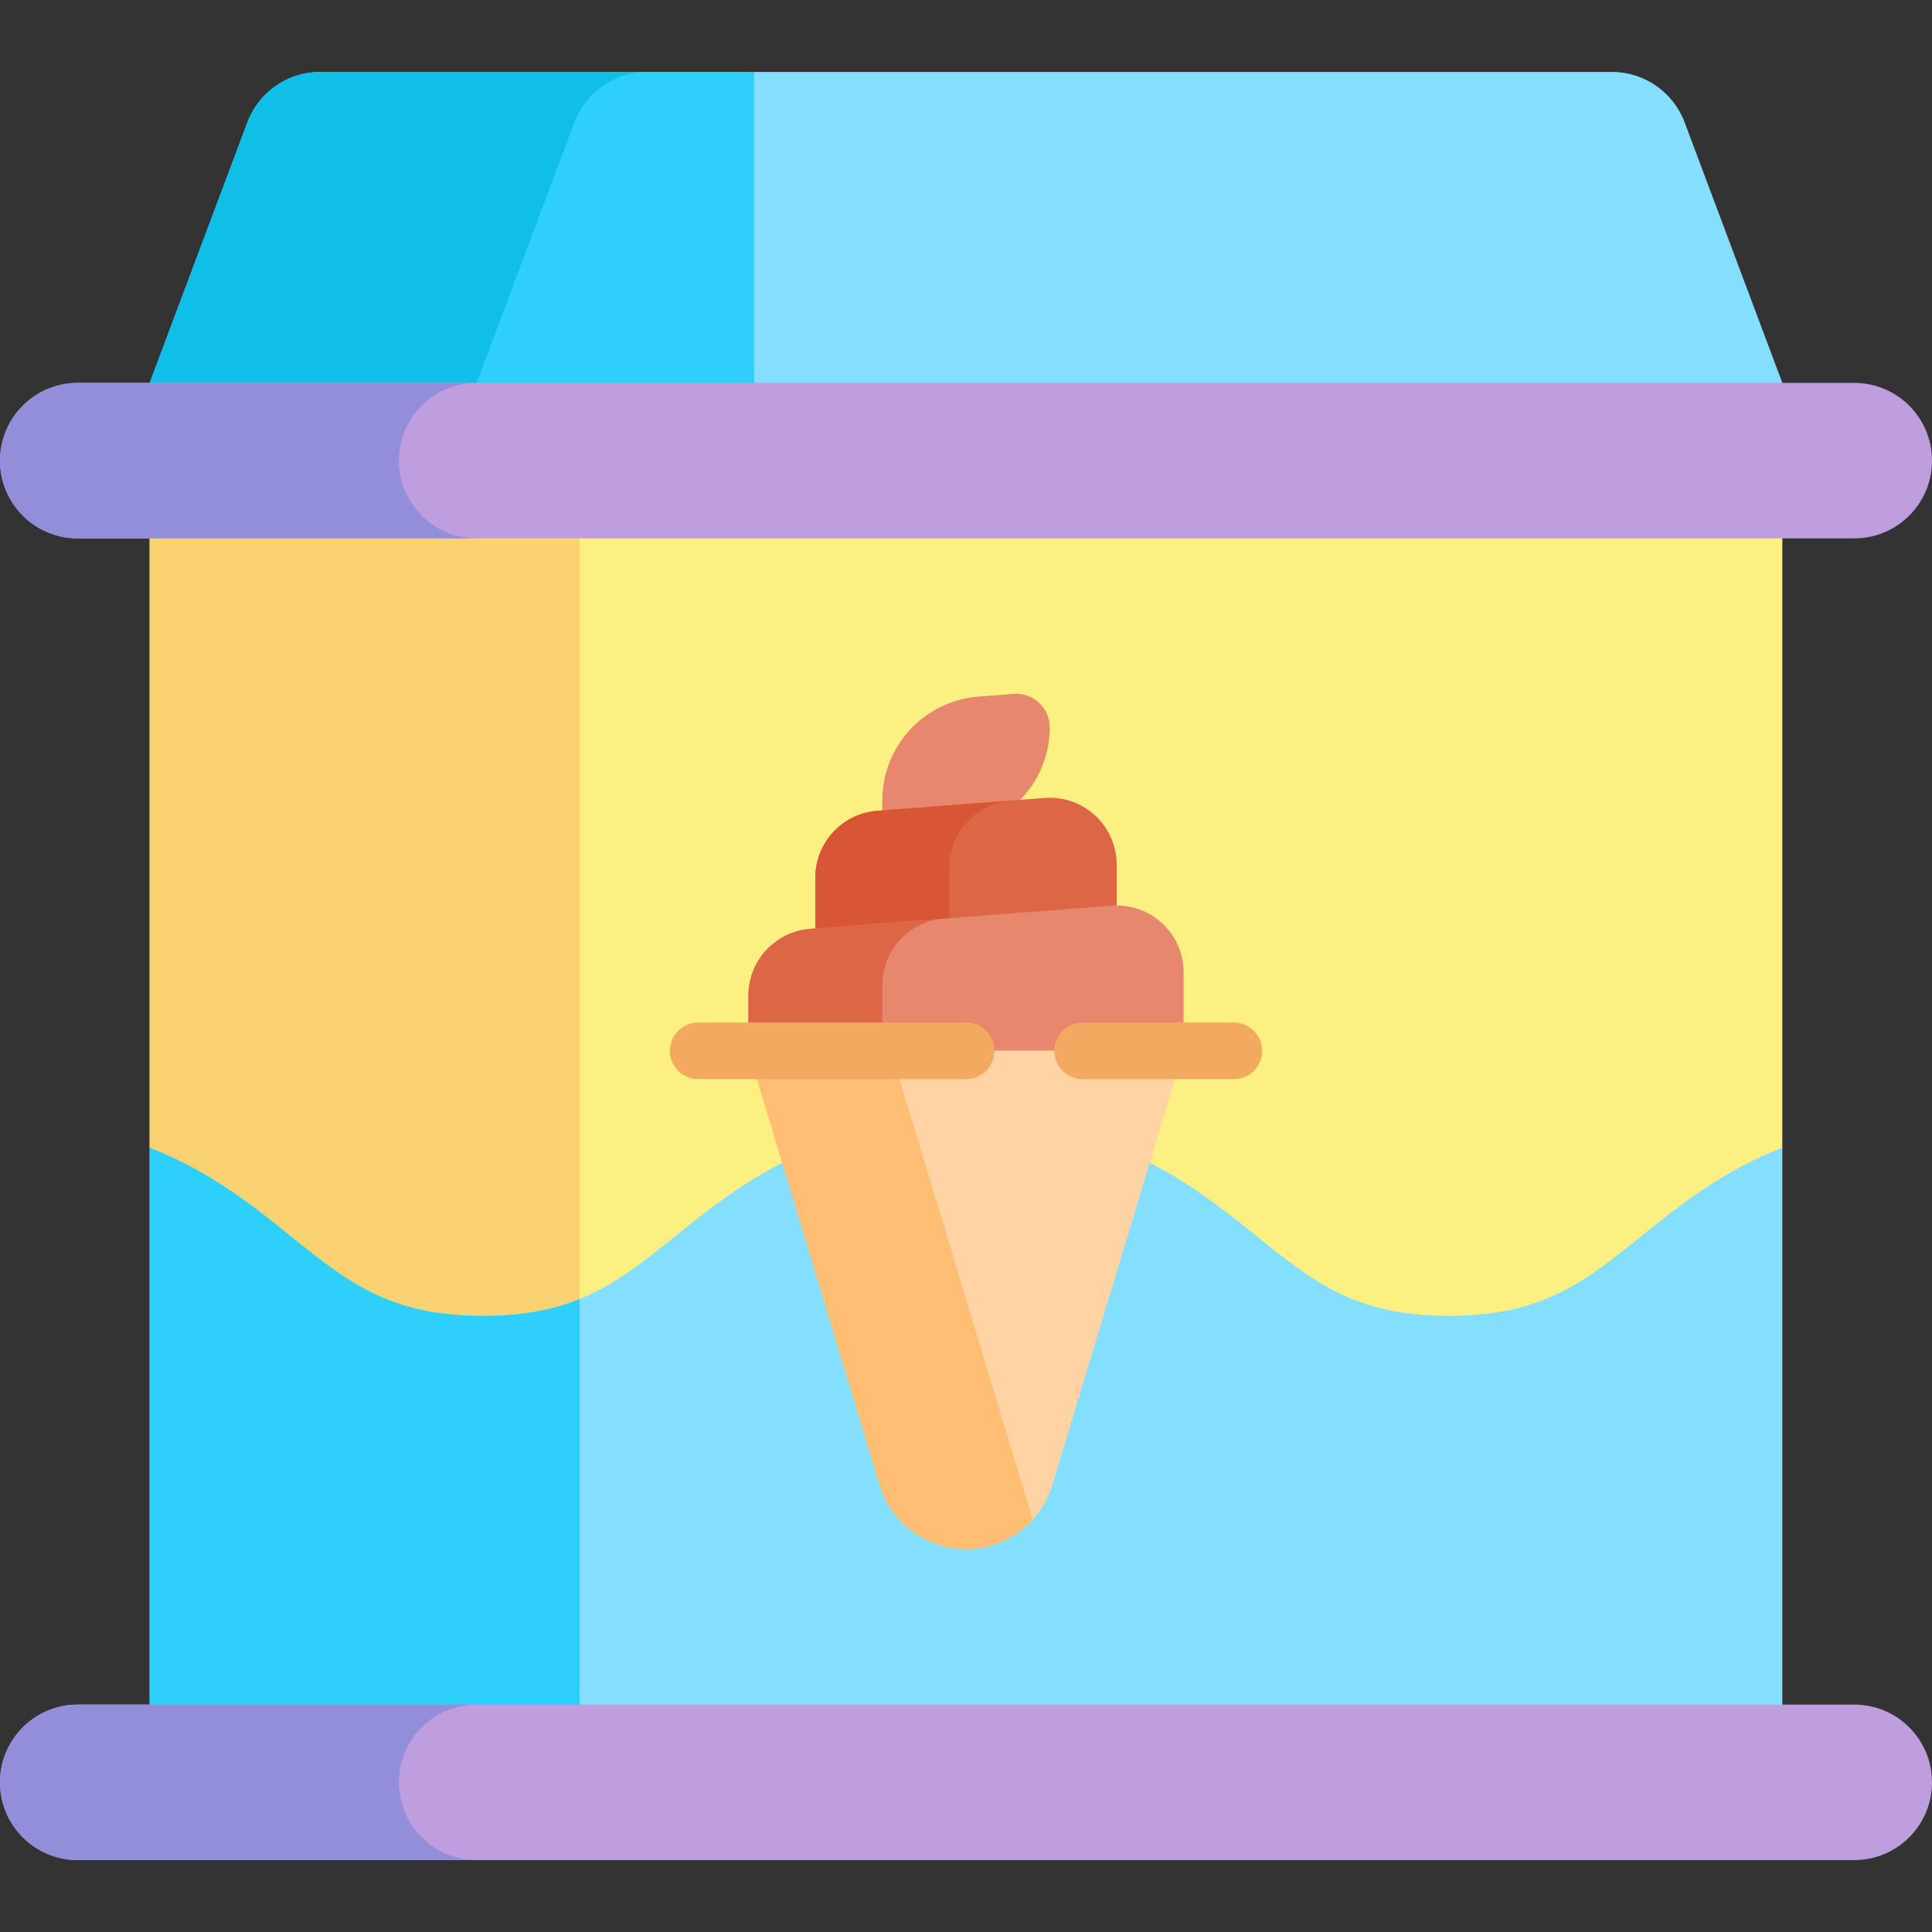 <svg id="Capa_1" enable-background="new 0 0 512 512" height="512" viewBox="0 0 512 512" width="512" xmlns="http://www.w3.org/2000/svg"><rect x="0" y="0" width="512" height="512" fill="#333333" stroke="none"/><g><g><path d="m472.338 101.473-25.892-69.045c-3.016-8.042-10.703-13.369-19.292-13.369h-227.296l-20.604 92.716h293.083v-10.302z" fill="#84dfff"/></g><g><path d="m65.554 32.428-25.892 69.045v10.302h160.196v-92.717h-115.012c-8.589 0-16.276 5.328-19.292 13.37z" fill="#2fcffc"/></g><g><path d="m152.215 32.428c3.016-8.042 10.703-13.369 19.292-13.369h-86.661c-8.589 0-16.276 5.328-19.292 13.369l-25.892 69.045v10.302h86.661v-10.302z" fill="#0fbfe8"/></g><g><path d="m472.338 304.163-41.207 85.761h-350.262l-41.207-85.761v-182.087h432.676z" fill="#fbf081"/></g><g><path d="m39.662 122.076v182.087l41.207 85.761h72.731v-267.848z" fill="#fad271"/></g><g><path d="m472.338 304.163c-15.866 6.137-27.286 15.327-37.257 23.351-15.295 12.309-26.344 21.202-51.085 21.202-24.739 0-35.789-8.893-51.082-21.202-16.778-13.503-37.658-30.307-76.92-30.307-39.261 0-60.14 16.805-76.916 30.307-15.293 12.309-26.342 21.202-51.08 21.202s-35.788-8.893-51.08-21.202c-9.97-8.024-21.39-17.215-37.256-23.351v168.175h432.676z" fill="#84dfff"/></g><g><path d="m153.6 344.271c-6.969 2.818-15.035 4.445-25.602 4.445-24.738 0-35.788-8.893-51.08-21.202-9.97-8.024-21.39-17.215-37.256-23.351v168.175h113.938z" fill="#2fcffc"/></g><g><path d="m0 472.338c0-11.379 9.225-20.604 20.604-20.604h470.793c11.379 0 20.604 9.225 20.604 20.604 0 11.379-9.225 20.604-20.604 20.604h-470.793c-11.379 0-20.604-9.225-20.604-20.604z" fill="#be9edf"/></g><g><path d="m105.72 472.338c0-11.379 9.225-20.604 20.604-20.604h-105.72c-11.379 0-20.604 9.225-20.604 20.604 0 11.379 9.225 20.604 20.604 20.604h105.72c-11.38 0-20.604-9.225-20.604-20.604z" fill="#938ed9"/></g><g><path d="m0 122.076c0-11.379 9.225-20.604 20.604-20.604h470.793c11.379 0 20.604 9.225 20.604 20.604 0 11.379-9.225 20.604-20.604 20.604h-470.793c-11.379 0-20.604-9.224-20.604-20.604z" fill="#be9edf"/></g><g><path d="m105.72 122.077c0-11.379 9.225-20.604 20.604-20.604h-105.72c-11.379 0-20.604 9.224-20.604 20.603 0 11.379 9.225 20.604 20.604 20.604h105.72c-11.38 0-20.604-9.224-20.604-20.603z" fill="#938ed9"/></g><g><path d="m268.628 183.885-9.312.716c-14.387 1.107-25.496 13.103-25.496 27.533v8.211h16.747c15.251 0 27.614-12.363 27.614-27.614-.001-5.168-4.4-9.243-9.553-8.846z" fill="#e7886e"/></g><g><path d="m276.82 211.466-44.361 3.412c-9.245.711-16.383 8.42-16.383 17.692v15.986h79.85v-19.398c-.001-10.336-8.801-18.484-19.106-17.692z" fill="#dc6646"/></g><g><path d="m267.609 212.175-35.15 2.704c-9.245.711-16.383 8.42-16.383 17.692v15.986h35.489v-18.724c-.001-9.158 6.965-16.787 16.044-17.658z" fill="#d85536"/></g><g><path d="m198.331 278.475v-14.621c0-9.272 7.139-16.981 16.383-17.692l79.85-6.142c10.306-.793 19.105 7.356 19.105 17.692v20.763z" fill="#e7886e"/></g><g><path d="m249.049 243.521-34.334 2.641c-9.245.711-16.383 8.42-16.383 17.692v14.621h35.489v-17.393c-.001-8.882 6.55-16.325 15.228-17.561z" fill="#dc6646"/></g><g><path d="m256 410.557c-10.536 0-19.83-6.9-22.879-16.985l-34.791-115.096h115.339l-34.791 115.096c-3.048 10.085-12.342 16.985-22.878 16.985z" fill="#ffd3a3"/></g><g><path d="m236.114 278.475h-37.783l34.791 115.096c3.049 10.086 12.342 16.985 22.879 16.985 6.894 0 13.242-2.967 17.671-7.834z" fill="#ffbe74"/></g><g><g><path d="m326.978 285.975h-40.072c-4.143 0-7.5-3.357-7.5-7.5s3.357-7.5 7.5-7.5h40.072c4.143 0 7.5 3.357 7.5 7.5s-3.358 7.5-7.5 7.5z" fill="#f4a960"/></g><g><path d="m256.035 285.975h-71.013c-4.143 0-7.5-3.357-7.5-7.5s3.357-7.5 7.5-7.5h71.013c4.143 0 7.5 3.357 7.5 7.5s-3.357 7.5-7.5 7.5z" fill="#f4a960"/></g></g></g></svg>
